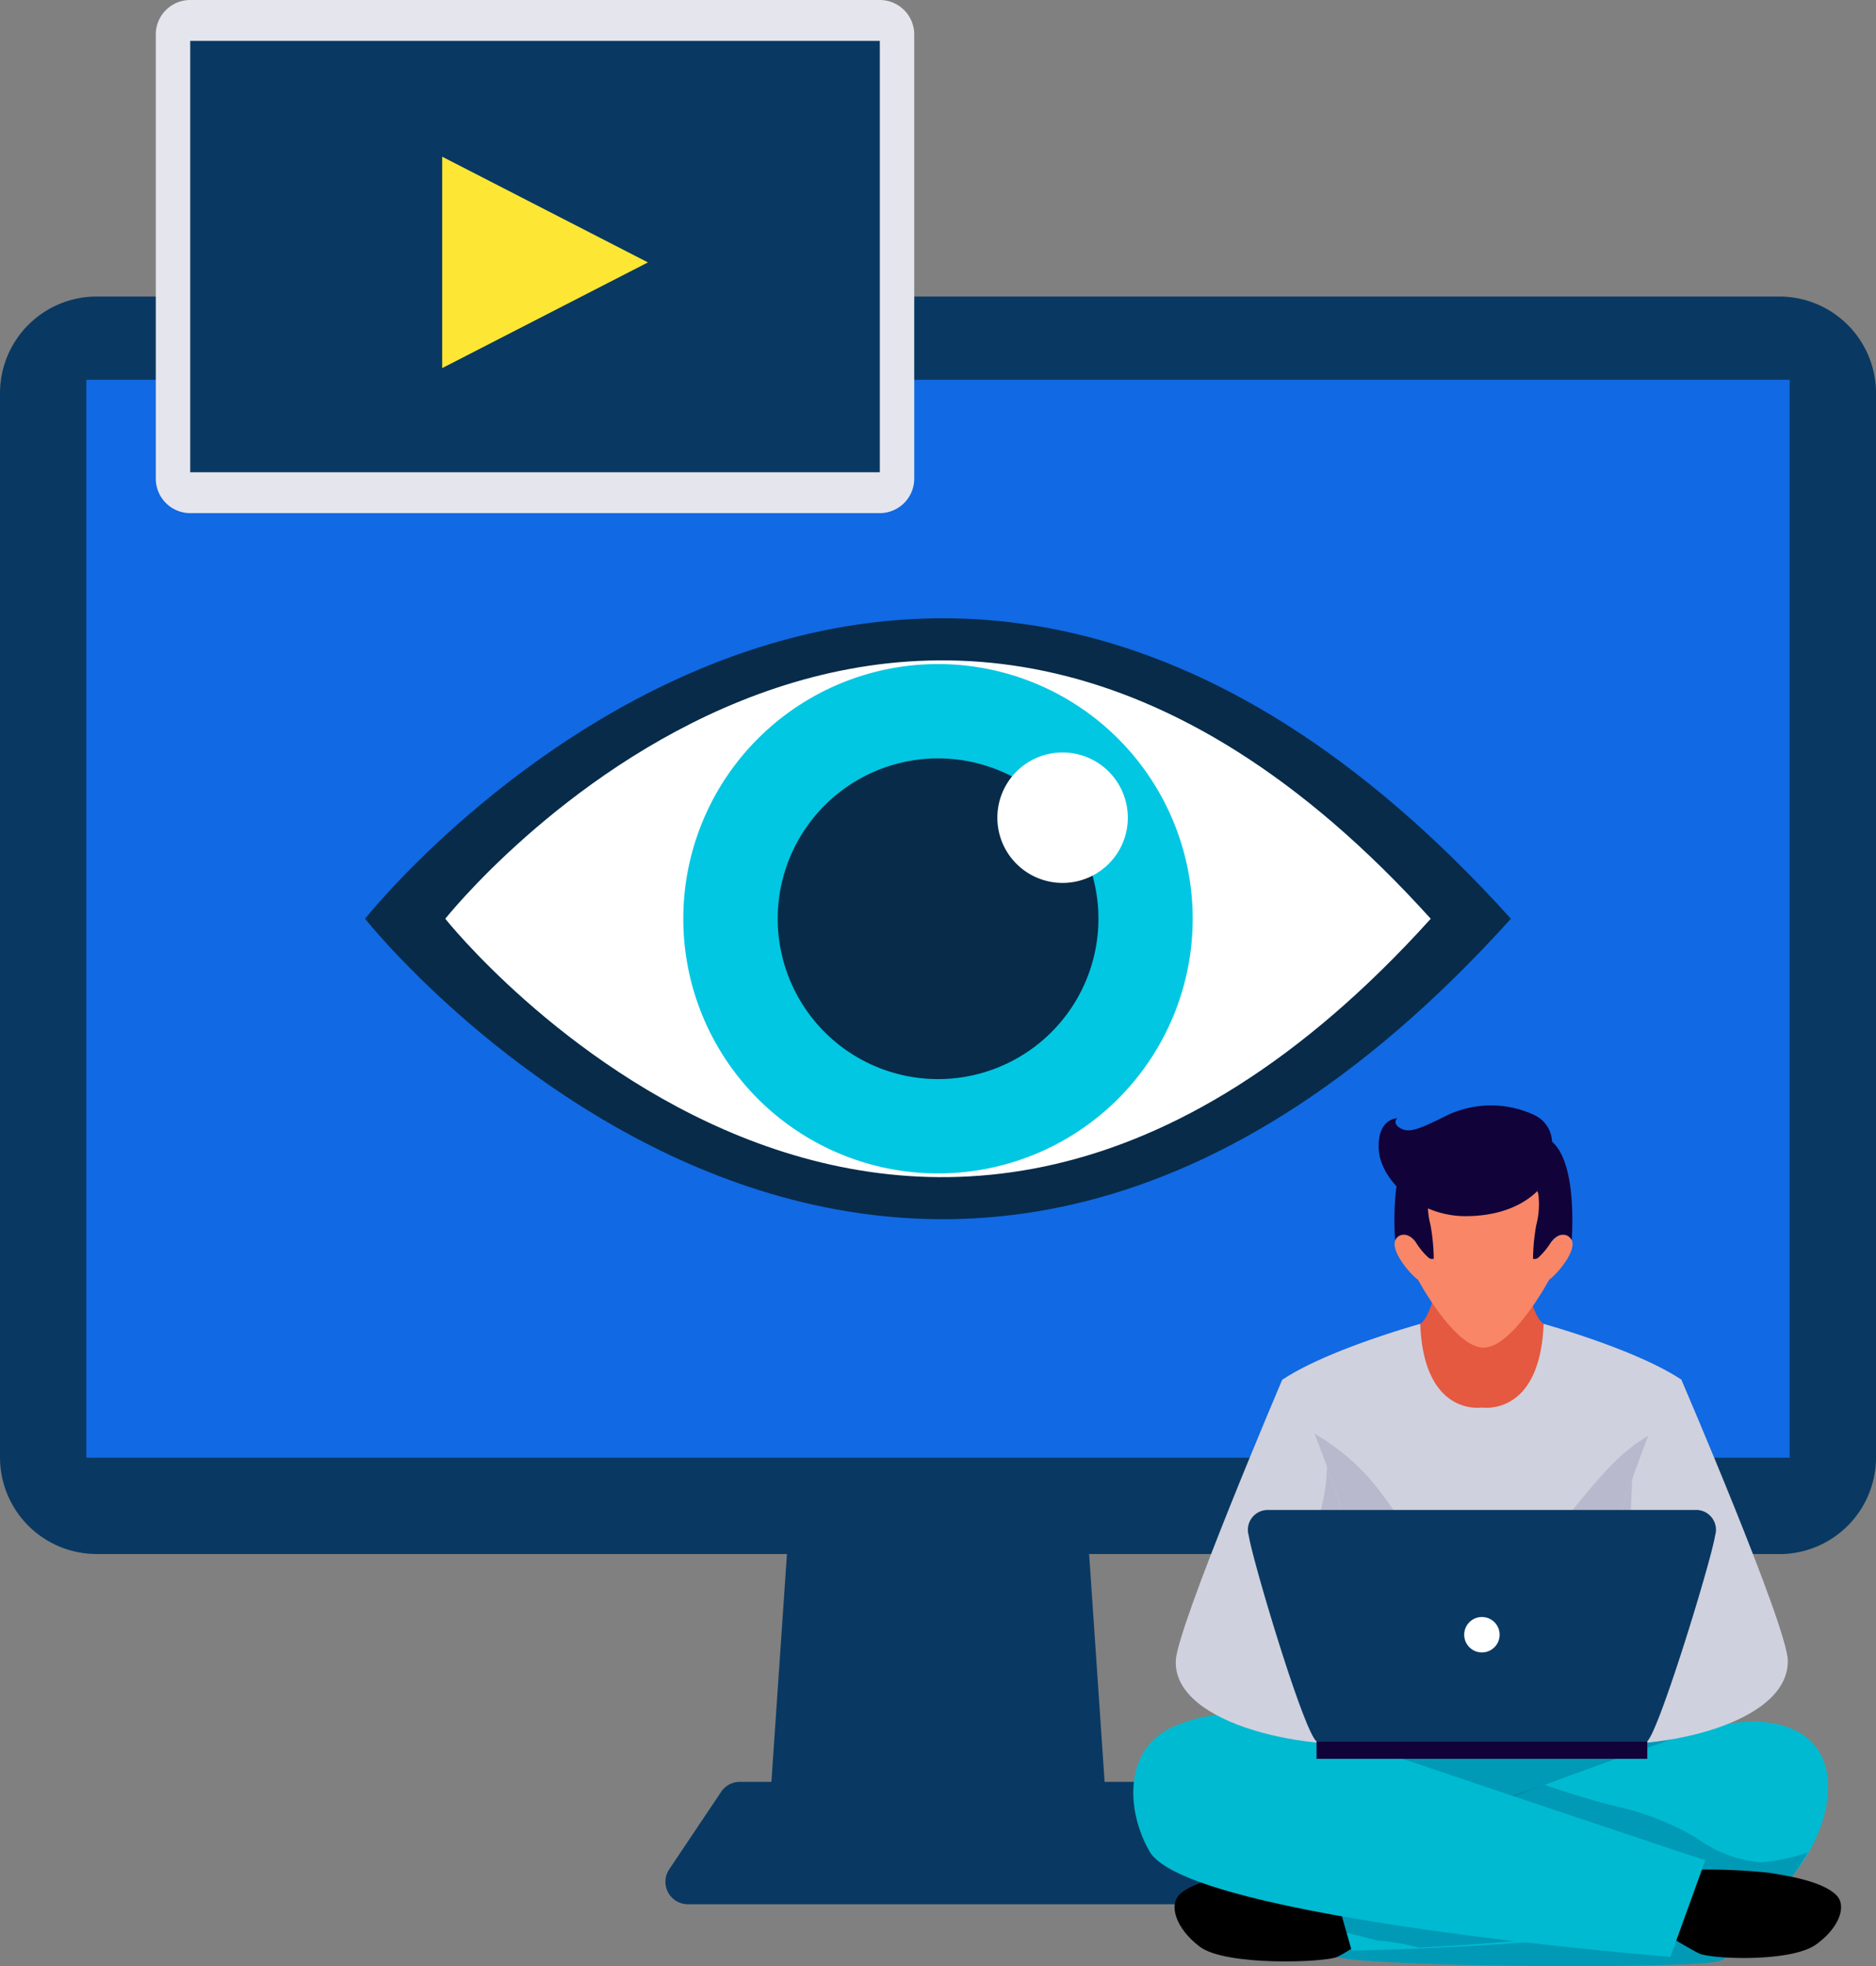 <svg id="Grupo_157122" data-name="Grupo 157122" xmlns="http://www.w3.org/2000/svg" xmlns:xlink="http://www.w3.org/1999/xlink" width="128.689" height="134.868" viewBox="0 0 128.689 134.868">
  <rect x="0" y="0" width="128.689" height="134.868" fill="#808080" stroke="none"/>
  <defs>
    <clipPath id="clip-path">
      <rect id="Rectángulo_37526" data-name="Rectángulo 37526" width="128.69" height="134.868" fill="none"/>
    </clipPath>
    <clipPath id="clip-path-3">
      <rect id="Rectángulo_37521" data-name="Rectángulo 37521" width="39.556" height="16.34" fill="none"/>
    </clipPath>
    <clipPath id="clip-path-4">
      <rect id="Rectángulo_37522" data-name="Rectángulo 37522" width="32.889" height="11.162" fill="none"/>
    </clipPath>
  </defs>
  <g id="Grupo_157121" data-name="Grupo 157121" clip-path="url(#clip-path)">
    <path id="Trazado_129241" data-name="Trazado 129241" d="M70.506,116.867H46.936l1.937-28.414h19.7Z" transform="translate(5.624 10.598)" fill="#093962"/>
    <g id="Grupo_157120" data-name="Grupo 157120">
      <g id="Grupo_157119" data-name="Grupo 157119" clip-path="url(#clip-path)">
        <path id="Trazado_129242" data-name="Trazado 129242" d="M74.335,109.837a1.54,1.54,0,0,0-1.28-.683H45.866a1.542,1.542,0,0,0-1.28.683l-3.561,5.314a1.54,1.54,0,0,0,1.28,2.4H76.616a1.54,1.54,0,0,0,1.28-2.4Z" transform="translate(4.884 13.079)" fill="#093962"/>
        <path id="Trazado_129243" data-name="Trazado 129243" d="M122.057,104.429H6.634A6.633,6.633,0,0,1,0,97.8v-73a6.633,6.633,0,0,1,6.634-6.634H122.057a6.633,6.633,0,0,1,6.634,6.634v73a6.633,6.633,0,0,1-6.634,6.634" transform="translate(0 2.176)" fill="#093962"/>
        <rect id="Rectángulo_37520" data-name="Rectángulo 37520" width="116.84" height="73.942" transform="translate(5.925 26.055)" fill="#1169e3"/>
        <path id="Trazado_129244" data-name="Trazado 129244" d="M99.146,109.233c-13.574-2.516-29.4-5.5-29.443-.242-.041,4.968,5.975,8.819,11.172,11.28,2.816-1.075,6-1.279,9-1.744,5.318-.823,10.535.028,15.86.018a21.3,21.3,0,0,0,8.482-6.279s-4.611-1.094-15.073-3.034" transform="translate(8.352 12.71)" fill="#616161"/>
        <path id="Trazado_129245" data-name="Trazado 129245" d="M87.261,118.683c.431.221-4.759,2.674-4.345,2.88,2.221.7,24.1.822,26.1.306,3.465-.892-6.43-5.195-2.974-5.914,5.684-4.019,8.879-9.279,5.8-9.935-3.471-.74-8.9,1.088-12.4,1.456-2.674.279-4.222.459-6.76-.426l-8.542-.942c-8.758,1.74-10.562,4.891-10.653,4.85,0,1.249,6.389,3.823,12.114,6.857a6.157,6.157,0,0,1,1.663.868" transform="translate(8.805 12.682)" fill="#00bad1"/>
        <g id="Grupo_157115" data-name="Grupo 157115" transform="translate(82.288 118.528)" opacity="0.32" style="mix-blend-mode: multiply;isolation: isolate">
          <g id="Grupo_157114" data-name="Grupo 157114">
            <g id="Grupo_157113" data-name="Grupo 157113" clip-path="url(#clip-path-3)">
              <path id="Trazado_129246" data-name="Trazado 129246" d="M87.261,118.683c.431.221-4.759,2.674-4.345,2.88,2.221.7,24.1.822,26.1.306,3.465-.892-6.43-5.195-2.974-5.914,5.684-4.019,8.879-9.279,5.8-9.935-3.471-.74-8.9,1.088-12.4,1.456-2.674.279-4.222.459-6.76-.426l-8.542-.942c-8.758,1.74-10.562,4.891-10.653,4.85,0,1.249,6.389,3.823,12.114,6.857a6.157,6.157,0,0,1,1.663.868" transform="translate(-73.483 -105.845)" fill="#00547a"/>
            </g>
          </g>
        </g>
        <path id="Trazado_129247" data-name="Trazado 129247" d="M84.179,114.308l2.777,3.76s-3.016,2.107-3.858,2.482-7.655.651-9.44-.719c-1.6-1.227-2.151-2.838-1.331-3.6,1.046-.968,3.57-1.275,4.829-1.441,2.77-.366,7.024-.484,7.024-.484" transform="translate(8.621 13.696)"/>
        <path id="Trazado_129248" data-name="Trazado 129248" d="M81.371,115.507l1.6,5.669s26.894-.4,29.7-4.527c3.609-3.726,5.069-11.047-2.2-11.2a15.643,15.643,0,0,0-4.689.944c-9.864,3.325-24.414,9.111-24.414,9.111" transform="translate(9.75 12.635)" fill="#00bad1"/>
        <g id="Grupo_157118" data-name="Grupo 157118" transform="translate(91.121 122.442)" opacity="0.32" style="mix-blend-mode: multiply;isolation: isolate">
          <g id="Grupo_157117" data-name="Grupo 157117">
            <g id="Grupo_157116" data-name="Grupo 157116" clip-path="url(#clip-path-4)">
              <path id="Trazado_129249" data-name="Trazado 129249" d="M111.089,114.656a8.686,8.686,0,0,1-4.457-1.672,18.93,18.93,0,0,0-5.57-2.186c-1.7-.4-3.477-.991-4.84-1.457-7.817,2.536-14.851,5.7-14.851,5.7l1.254,4.443c.685.165,1.374.342,2.06.529a14.445,14.445,0,0,1,2.441.383c.169.046.34.078.511.108,7.728-.421,23.3-1.619,25.365-4.652a15.659,15.659,0,0,0,1.258-1.872,14.093,14.093,0,0,1-3.171.676" transform="translate(-81.371 -109.341)" fill="#00547a"/>
            </g>
          </g>
        </g>
        <path id="Trazado_129250" data-name="Trazado 129250" d="M102.3,114.625l-2.331,2.955s3.8,2.315,4.6,2.7,6.29.639,8.034-.613c1.564-1.123,2.138-2.642,1.38-3.391-.968-.955-3.366-1.326-4.562-1.523a40.4,40.4,0,0,0-7.116-.127" transform="translate(11.978 13.722)"/>
        <path id="Trazado_129251" data-name="Trazado 129251" d="M108.66,115.036l-2.394,6.624s-33.03-2.6-35.717-7.214c-1.607-2.756-1.84-7.045,1.621-8.573,2.129-.941,5.139-1.424,9.421.049,10.647,3.664,27.068,9.114,27.068,9.114" transform="translate(8.318 12.579)" fill="#00bad1"/>
        <path id="Trazado_129252" data-name="Trazado 129252" d="M93.589,74.732H88.913s-.673,6.371-1.894,7.129c0,0-1.505,7.525,4.232,7.525,6.942,0,4.232-7.525,4.232-7.525-1.221-.758-1.894-7.129-1.894-7.129" transform="translate(10.405 8.954)" fill="#e45940"/>
        <path id="Trazado_129253" data-name="Trazado 129253" d="M97.5,76.574c-.648-.746-1.426.389-1.426.389s1.069-4.213,0-6.059-4.537-.875-4.537-.875S88.07,69.055,87,70.9s0,6.059,0,6.059-.777-1.134-1.426-.389,1.069,2.625,1.458,2.852c0,0,2.495,4.666,4.5,4.666s4.505-4.666,4.505-4.666c.389-.227,2.106-2.106,1.458-2.852" transform="translate(10.236 8.36)" fill="#f88667"/>
        <path id="Trazado_129254" data-name="Trazado 129254" d="M90.668,71.721s-2.625.462-2.916,1.871a5.551,5.551,0,0,0,.14,2.1,13.885,13.885,0,0,1,.224,2.323.4.4,0,0,1-.34-.059,4.775,4.775,0,0,1-.887-1.071c-.5-.73-1.215-.609-1.422-.147,0,0-.582-6.914,2.309-7.158s2.892,2.139,2.892,2.139" transform="translate(10.235 8.335)" fill="#110239"/>
        <path id="Trazado_129255" data-name="Trazado 129255" d="M91.631,71.721s2.625.462,2.916,1.871a5.551,5.551,0,0,1-.14,2.1,13.764,13.764,0,0,0-.224,2.323.4.4,0,0,0,.34-.059,4.776,4.776,0,0,0,.887-1.071c.5-.73,1.215-.609,1.422-.147,0,0,.582-6.914-2.309-7.158s-2.892,2.139-2.892,2.139" transform="translate(10.979 8.335)" fill="#110239"/>
        <path id="Trazado_129256" data-name="Trazado 129256" d="M96.349,70.213a2.115,2.115,0,0,0-1.233-1.843,7.026,7.026,0,0,0-5.913,0c-2.043,1.021-2.662,1.252-3.258.912s-.218-.681-.218-.681-1.337-.012-1.272,2.063,2.615,4.649,5.946,4.649c5.088,0,6.733-3.557,5.947-5.1" transform="translate(10.119 8.114)" fill="#110239"/>
        <path id="Trazado_129257" data-name="Trazado 129257" d="M96.477,81.1c-.245,6.4-4.233,5.737-4.233,5.737s-3.985.661-4.231-5.737c0,0-6.366,1.759-9.47,3.84A61.459,61.459,0,0,1,79.948,96.73l3.639,14.1,8.656-1.578,8.656,1.578,3.639-14.1a61.459,61.459,0,0,1,1.405-11.792c-3.1-2.081-9.468-3.84-9.468-3.84" transform="translate(9.411 9.717)" fill="#d0d1de"/>
        <path id="Trazado_129258" data-name="Trazado 129258" d="M103.854,87.916c-3.957,2.11-5.88,6.961-9.723,9.338-3.976,2.46-6.791-2.51-8.725-5.094a15.028,15.028,0,0,0-6.364-5.066,60.259,60.259,0,0,1,.848,8.916l3.639,14.1,8.656-1.06,8.656,1.06,3.639-14.1a59.883,59.883,0,0,1,.825-8.779c-.5.218-.994.441-1.452.685" transform="translate(9.471 10.436)" fill="#b8b9cd"/>
        <path id="Trazado_129259" data-name="Trazado 129259" d="M79.325,84.527s-7.215,16.943-7.3,19.278c-.165,4.52,9.719,6.348,14.227,5.518l1.834-.337S81.4,84.4,79.325,84.527" transform="translate(8.63 10.128)" fill="#d0d1de"/>
        <path id="Trazado_129260" data-name="Trazado 129260" d="M103.937,84.527s7.286,16.942,7.3,19.278c.03,4.57-9.719,6.348-14.226,5.518l-1.834-.337s6.691-24.581,8.76-24.459" transform="translate(11.404 10.128)" fill="#d0d1de"/>
        <path id="Trazado_129261" data-name="Trazado 129261" d="M81.439,89.841a12.007,12.007,0,0,1-.3,2.485c-.7,3.074-1.793,6.282-.643,9.405a50.1,50.1,0,0,0,3.553,7.028,5.746,5.746,0,0,0,1.249-.073l1.834-.337s-3.068-11.269-5.692-18.508" transform="translate(9.585 10.765)" fill="#b8b9cd"/>
        <path id="Trazado_129262" data-name="Trazado 129262" d="M99.633,108.511a11.071,11.071,0,0,0,.871-4.533c-.105-3.142-.122-6.283-.072-9.427.021-1.358.056-2.674.135-3.962-2.551,7.239-5.392,17.671-5.392,17.671l1.835.337a7.487,7.487,0,0,0,2.621-.086" transform="translate(11.404 10.854)" fill="#b8b9cd"/>
        <rect id="Rectángulo_37523" data-name="Rectángulo 37523" width="22.688" height="1.345" transform="translate(90.312 119.309)" fill="#110239"/>
        <path id="Trazado_129263" data-name="Trazado 129263" d="M107.174,92.5H77.814A1.36,1.36,0,0,0,76.5,94.265c.271,1.768,3.972,14.134,4.719,14.134h22.548c.656,0,4.448-12.366,4.719-14.134a1.36,1.36,0,0,0-1.312-1.768" transform="translate(9.163 11.083)" fill="#093962"/>
        <path id="Trazado_129264" data-name="Trazado 129264" d="M92.124,100.272a1.215,1.215,0,1,1-1.215-1.215,1.215,1.215,0,0,1,1.215,1.215" transform="translate(10.747 11.869)" fill="#fff"/>
        <path id="Trazado_129265" data-name="Trazado 129265" d="M22.363,58.487s36.764,46.376,78.6,0c-41.841-46.376-78.6,0-78.6,0" transform="translate(2.68 4.538)" fill="#072b49"/>
        <path id="Trazado_129266" data-name="Trazado 129266" d="M27.277,58.179s31.617,39.883,67.6,0c-35.982-39.883-67.6,0-67.6,0" transform="translate(3.268 4.847)" fill="#fff"/>
        <path id="Trazado_129267" data-name="Trazado 129267" d="M76.8,58.151A17.471,17.471,0,1,1,59.329,40.68,17.471,17.471,0,0,1,76.8,58.151" transform="translate(5.015 4.874)" fill="#01c7e2"/>
        <path id="Trazado_129268" data-name="Trazado 129268" d="M69.642,57.459a11,11,0,1,1-11-11,11,11,0,0,1,11,11" transform="translate(5.707 5.566)" fill="#072b49"/>
        <path id="Trazado_129269" data-name="Trazado 129269" d="M70.046,50.571a4.475,4.475,0,1,1-4.476-4.476,4.476,4.476,0,0,1,4.476,4.476" transform="translate(7.32 5.523)" fill="#fff"/>
        <path id="Trazado_129270" data-name="Trazado 129270" d="M59.21,35.2h-47.3a2.365,2.365,0,0,1-2.366-2.365V2.365A2.365,2.365,0,0,1,11.905,0h47.3a2.365,2.365,0,0,1,2.366,2.365v30.47A2.365,2.365,0,0,1,59.21,35.2" transform="translate(1.143)" fill="#e5e6ed"/>
        <rect id="Rectángulo_37524" data-name="Rectángulo 37524" width="47.305" height="29.592" transform="translate(13.048 2.804)" fill="#093962"/>
        <path id="Trazado_129271" data-name="Trazado 129271" d="M27.088,9.6V24.1L41.2,16.85Z" transform="translate(3.246 1.151)" fill="#fee734"/>
      </g>
    </g>
  </g>
</svg>
